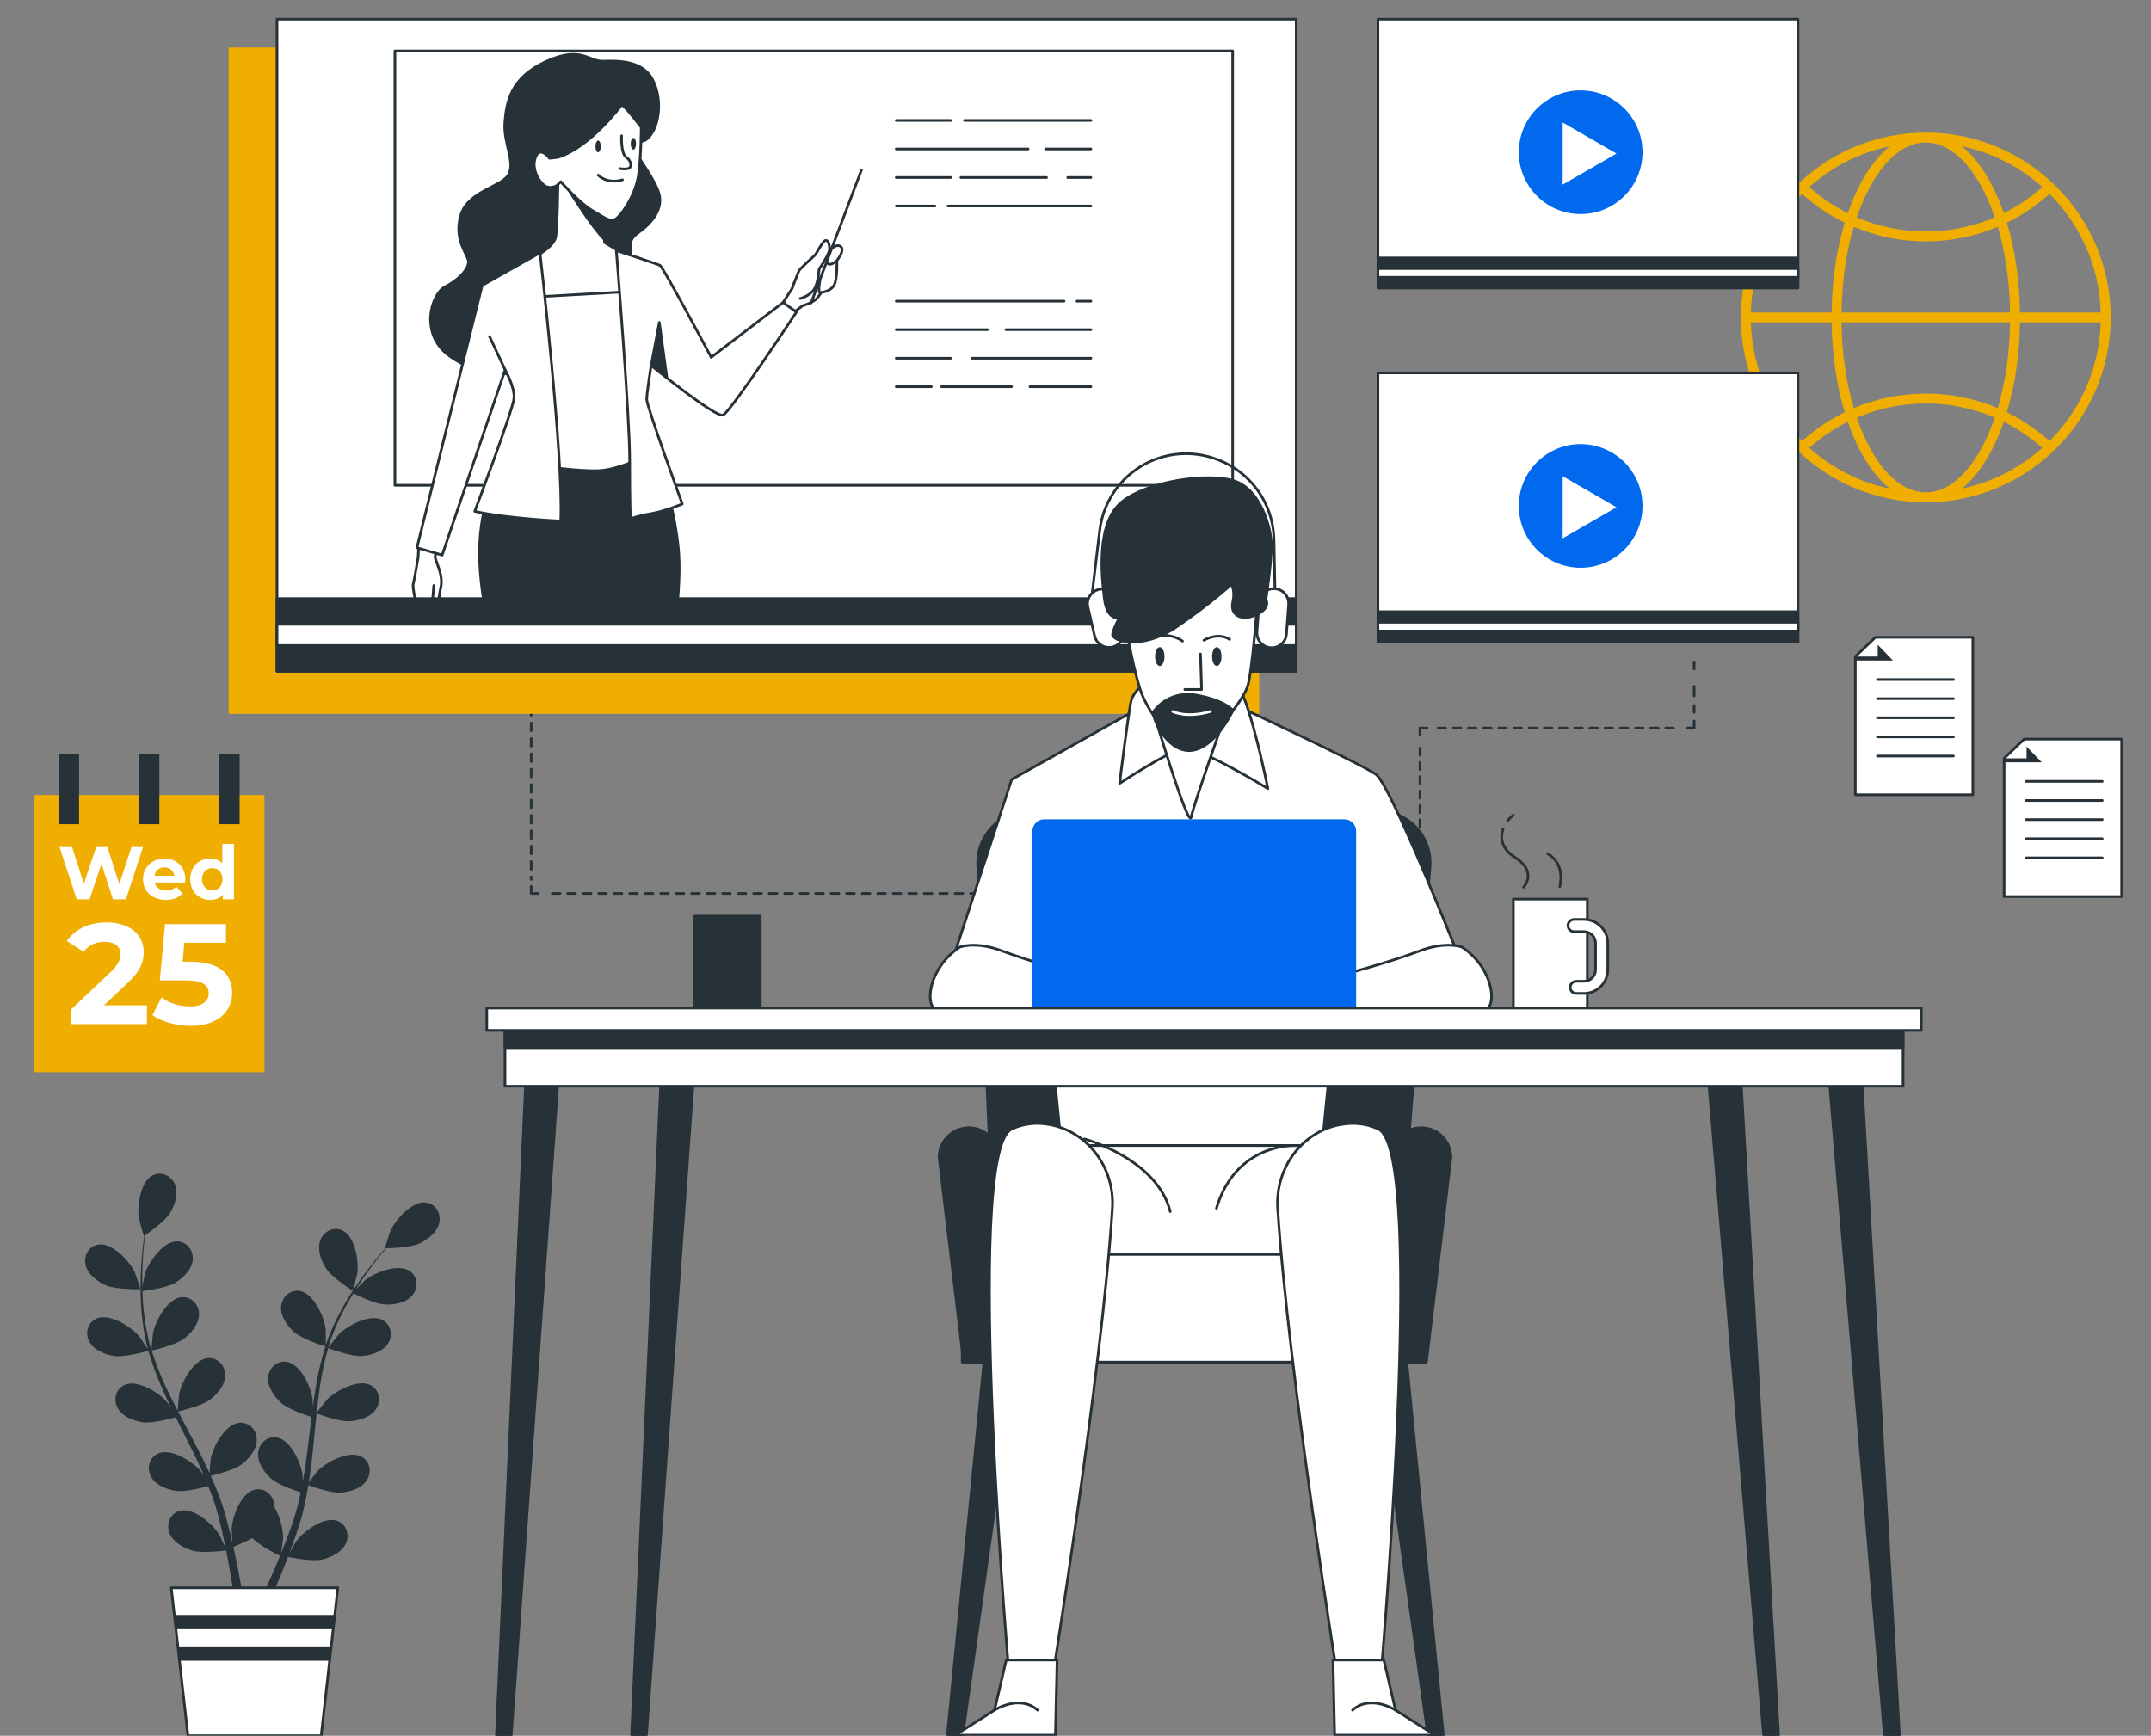 <svg width="819" height="661" viewBox="0 0 819 661" fill="none" xmlns="http://www.w3.org/2000/svg">
<rect x="0" y="0" width="819" height="661" fill="#808080" stroke="none"/>
<g clip-path="url(#clip0)">
<path d="M645.05 252.056V254.755" stroke="#263238" stroke-linecap="round" stroke-linejoin="round"/>
<path d="M645.05 261.353V271.253" stroke="#263238" stroke-linecap="round" stroke-linejoin="round" stroke-dasharray="3.67 3.67"/>
<path d="M645.05 274.552V277.252H642.35" stroke="#263238" stroke-linecap="round" stroke-linejoin="round"/>
<path d="M637.141 277.252H545.956" stroke="#263238" stroke-linecap="round" stroke-linejoin="round" stroke-dasharray="2.89 2.89"/>
<path d="M543.349 277.252H540.649V279.951" stroke="#263238" stroke-linecap="round" stroke-linejoin="round"/>
<path d="M540.649 284.859V331.487" stroke="#263238" stroke-linecap="round" stroke-linejoin="round" stroke-dasharray="2.73 2.73"/>
<path d="M540.649 333.942V336.641" stroke="#263238" stroke-linecap="round" stroke-linejoin="round"/>
<path d="M202.249 255.655V258.355" stroke="#263238" stroke-linecap="round" stroke-linejoin="round"/>
<path d="M202.249 263.633V334.901" stroke="#263238" stroke-linecap="round" stroke-linejoin="round" stroke-dasharray="2.93 2.93"/>
<path d="M202.249 337.541V340.241H204.949" stroke="#263238" stroke-linecap="round" stroke-linejoin="round"/>
<path d="M210.258 340.241H409.296" stroke="#263238" stroke-linecap="round" stroke-linejoin="round" stroke-dasharray="2.95 2.95"/>
<path d="M411.949 340.241H414.649" stroke="#263238" stroke-linecap="round" stroke-linejoin="round"/>
<path d="M479.449 18.096H87.049V271.852H479.449V18.096Z" fill="#F0AE00"/>
<path d="M733.249 50.49C694.426 50.49 662.842 82.07 662.842 120.885C662.842 159.701 694.426 191.28 733.249 191.28C772.071 191.28 803.654 159.701 803.654 120.885C803.654 82.07 772.073 50.49 733.249 50.49ZM799.851 118.997H769.112C768.95 106.769 767.231 95.061 764.131 84.803C769.974 81.949 775.441 78.27 780.369 73.829C792.004 85.475 799.359 101.393 799.851 118.997ZM733.249 187.505C724.922 187.505 716.986 180.752 710.9 168.489C709.442 165.552 708.144 162.379 706.998 159.028C715.202 155.511 724.105 153.66 733.249 153.66C742.391 153.66 751.294 155.511 759.5 159.028C758.353 162.379 757.056 165.552 755.598 168.487C749.514 180.75 741.574 187.505 733.249 187.505ZM733.249 149.884C723.709 149.884 714.415 151.791 705.837 155.418C702.931 145.627 701.32 134.459 701.162 122.773H765.336C765.177 134.459 763.568 145.627 760.659 155.418C752.082 151.79 742.789 149.884 733.249 149.884ZM701.162 118.997C701.32 107.325 702.926 96.165 705.829 86.382C714.412 90.01 723.707 91.918 733.249 91.918C742.791 91.918 752.088 90.008 760.668 86.382C763.568 96.165 765.177 107.323 765.336 118.997H701.162ZM733.249 54.264C741.574 54.264 749.512 61.019 755.598 73.28C757.059 76.226 758.361 79.406 759.509 82.768C751.301 86.288 742.395 88.142 733.249 88.142C724.101 88.142 715.197 86.288 706.987 82.77C708.137 79.408 709.438 76.226 710.9 73.282C716.986 61.019 724.922 54.264 733.249 54.264ZM777.615 71.226C773.146 75.22 768.212 78.551 762.951 81.175C761.781 77.793 760.459 74.585 758.982 71.604C755.518 64.629 751.432 59.262 746.943 55.682C758.562 58.119 769.074 63.59 777.615 71.226ZM707.518 71.604C706.04 74.585 704.719 77.792 703.549 81.175C698.286 78.551 693.354 75.22 688.884 71.226C697.425 63.59 707.937 58.119 719.556 55.682C715.069 59.262 710.979 64.627 707.518 71.604ZM686.13 73.827C691.057 78.269 696.522 81.947 702.368 84.802C699.268 95.06 697.549 106.767 697.387 118.996H666.649C667.14 101.391 674.495 85.475 686.13 73.827ZM666.647 122.771H697.386C697.548 135.011 699.27 146.729 702.373 156.994C696.532 159.847 691.069 163.52 686.143 167.958C674.502 156.31 667.14 140.385 666.647 122.771ZM688.904 170.559C693.37 166.571 698.3 163.243 703.56 160.623C704.728 163.993 706.045 167.193 707.52 170.164C710.981 177.142 715.069 182.507 719.558 186.086C707.946 183.651 697.44 178.186 688.904 170.559ZM758.98 170.164C760.454 167.193 761.772 163.993 762.94 160.623C768.199 163.243 773.128 166.571 777.595 170.559C769.06 178.186 758.553 183.651 746.943 186.085C751.431 182.509 755.517 177.142 758.98 170.164ZM780.353 167.958C775.428 163.52 769.963 159.847 764.122 156.994C767.227 146.729 768.95 135.013 769.11 122.771H799.849C799.359 140.385 791.997 156.31 780.353 167.958Z" fill="#F0AE00"/>
<path d="M493.534 7.305H105.467V255.625H493.534V7.305Z" fill="white" stroke="#263238" stroke-miterlimit="10" stroke-linecap="round" stroke-linejoin="round"/>
<path d="M469.341 19.404H150.368V184.818H469.341V19.404Z" fill="white" stroke="#263238" stroke-miterlimit="10" stroke-linecap="round" stroke-linejoin="round"/>
<path d="M367.249 45.87H415.372" stroke="#263238" stroke-miterlimit="10" stroke-linecap="round" stroke-linejoin="round"/>
<path d="M341.24 45.87H361.987" stroke="#263238" stroke-miterlimit="10" stroke-linecap="round" stroke-linejoin="round"/>
<path d="M398.125 56.732H415.371" stroke="#263238" stroke-miterlimit="10" stroke-linecap="round" stroke-linejoin="round"/>
<path d="M341.24 56.732H391.46" stroke="#263238" stroke-miterlimit="10" stroke-linecap="round" stroke-linejoin="round"/>
<path d="M406.546 67.595H415.371" stroke="#263238" stroke-miterlimit="10" stroke-linecap="round" stroke-linejoin="round"/>
<path d="M365.846 67.595H398.476" stroke="#263238" stroke-miterlimit="10" stroke-linecap="round" stroke-linejoin="round"/>
<path d="M341.24 67.595H361.987" stroke="#263238" stroke-miterlimit="10" stroke-linecap="round" stroke-linejoin="round"/>
<path d="M360.935 78.456H415.372" stroke="#263238" stroke-miterlimit="10" stroke-linecap="round" stroke-linejoin="round"/>
<path d="M341.24 78.456H356.022" stroke="#263238" stroke-miterlimit="10" stroke-linecap="round" stroke-linejoin="round"/>
<path d="M410.057 114.682H415.372" stroke="#263238" stroke-miterlimit="10" stroke-linecap="round" stroke-linejoin="round"/>
<path d="M341.24 114.682H405.142" stroke="#263238" stroke-miterlimit="10" stroke-linecap="round" stroke-linejoin="round"/>
<path d="M383.038 125.545H415.372" stroke="#263238" stroke-miterlimit="10" stroke-linecap="round" stroke-linejoin="round"/>
<path d="M341.24 125.545H376.02" stroke="#263238" stroke-miterlimit="10" stroke-linecap="round" stroke-linejoin="round"/>
<path d="M370.057 136.406H415.372" stroke="#263238" stroke-miterlimit="10" stroke-linecap="round" stroke-linejoin="round"/>
<path d="M341.24 136.406H361.987" stroke="#263238" stroke-miterlimit="10" stroke-linecap="round" stroke-linejoin="round"/>
<path d="M392.16 147.269H415.371" stroke="#263238" stroke-miterlimit="10" stroke-linecap="round" stroke-linejoin="round"/>
<path d="M358.478 147.269H385.145" stroke="#263238" stroke-miterlimit="10" stroke-linecap="round" stroke-linejoin="round"/>
<path d="M341.24 147.269H354.618" stroke="#263238" stroke-miterlimit="10" stroke-linecap="round" stroke-linejoin="round"/>
<path d="M243.603 54.131C243.603 54.131 245.84 55.351 248.69 50.876C251.537 46.401 252.759 37.043 248.69 29.722C244.62 22.401 234.855 22.602 229.565 22.806C224.276 23.009 221.223 16.703 207.592 23.009C193.962 29.315 192.333 38.672 191.725 46.605C191.115 54.538 195.793 61.861 193.149 66.335C190.505 70.809 177.483 72.438 174.839 82.201C172.195 91.964 178.095 97.457 177.89 99.897C177.687 102.338 174.636 106 169.142 108.847C163.649 111.696 158.97 127.357 170.769 135.9C182.568 144.443 196.607 145.46 212.475 136.917C228.342 128.374 239.33 112.508 240.55 103.763C241.77 95.016 238.311 92.576 243.194 89.117C248.078 85.658 253.976 79.555 250.925 72.234C247.874 64.911 242.787 59.419 242.787 57.588C242.789 55.758 243.603 54.131 243.603 54.131Z" fill="#263238"/>
<path d="M190.358 176.971C190.358 176.971 183.302 187.411 182.174 206.317C181.045 225.222 188.382 250.899 188.382 250.899H255.549C255.549 250.899 260.628 224.375 258.654 207.443C256.679 190.512 253.009 183.178 253.009 183.178L247.647 171.044L192.05 172.455L190.358 176.971Z" fill="#263238"/>
<path d="M212.477 68.368C212.477 68.368 212.274 88.304 211.46 90.744C210.647 93.184 206.986 96.847 196.61 101.321C196.61 101.321 203.323 143.833 204.545 156.444C205.767 169.054 205.765 177.396 205.765 177.396C205.765 177.396 220.82 179.633 228.145 179.226C235.469 178.819 244.217 174.343 244.217 174.343L241.571 99.084L230.179 92.371L229.568 79.15C229.568 79.15 217.159 67.352 215.734 66.538C214.308 65.725 212.477 68.368 212.477 68.368Z" fill="white" stroke="#263238" stroke-miterlimit="10" stroke-linecap="round" stroke-linejoin="round"/>
<path d="M216.887 72.852C216.887 72.852 225.635 86.959 230.151 91.192L229.566 79.15L217.452 69.466L216.887 72.852Z" fill="#263238" stroke="#263238" stroke-miterlimit="10" stroke-linecap="round" stroke-linejoin="round"/>
<path d="M241.985 110.904L198.482 113.375C200.565 126.938 203.742 148.154 204.545 156.445C205.765 169.056 205.765 177.397 205.765 177.397C205.765 177.397 220.82 179.634 228.145 179.228C235.469 178.821 244.217 174.345 244.217 174.345L241.985 110.904Z" fill="white" stroke="#263238" stroke-miterlimit="10" stroke-linecap="round" stroke-linejoin="round"/>
<path d="M236.672 39.968C236.672 39.968 224.913 56.001 212.442 59.919L209.235 60.275C209.235 60.275 205.672 55.288 203.89 59.919C202.108 64.551 205.672 69.895 207.811 70.964C209.949 72.033 212.086 70.607 212.086 70.607L213.511 69.182C213.511 69.182 220.638 77.376 225.627 80.227C230.615 83.077 232.753 85.215 235.248 82.721C237.743 80.227 242.018 73.814 243.087 66.688C244.156 59.563 244.156 48.518 244.156 48.518C244.156 48.518 237.741 39.968 236.672 39.968Z" fill="white" stroke="#263238" stroke-miterlimit="10" stroke-linecap="round" stroke-linejoin="round"/>
<path d="M236.672 51.727C236.672 51.727 236.315 58.495 238.454 59.921C240.592 61.346 240.592 63.84 239.167 64.195C237.741 64.551 235.959 64.195 235.959 64.195" stroke="#263238" stroke-miterlimit="10" stroke-linecap="round" stroke-linejoin="round"/>
<path d="M227.764 66.689C227.764 66.689 230.969 70.253 237.028 68.471" stroke="#263238" stroke-miterlimit="10" stroke-linecap="round" stroke-linejoin="round"/>
<path d="M227.735 57.995C228.296 57.995 228.752 56.993 228.752 55.758C228.752 54.523 228.296 53.521 227.735 53.521C227.173 53.521 226.718 54.523 226.718 55.758C226.718 56.993 227.173 57.995 227.735 57.995Z" fill="#263238"/>
<path d="M241.161 56.978C241.722 56.978 242.178 55.977 242.178 54.741C242.178 53.506 241.722 52.504 241.161 52.504C240.599 52.504 240.144 53.506 240.144 54.741C240.144 55.977 240.599 56.978 241.161 56.978Z" fill="#263238"/>
<path d="M159.184 212.403C159.184 212.403 157.806 220.527 157.345 222.368C156.886 224.207 159.184 232.945 159.184 232.945C159.184 232.945 164.858 236.623 165.931 236.776C167.004 236.929 168.843 236.318 168.69 234.937C168.537 233.557 166.392 233.557 166.392 233.557L164.246 230.492L164.705 228.653C164.705 228.653 165.778 232.331 166.545 230.339C167.311 228.347 167.005 227.272 167.772 224.054C168.539 220.837 167.619 218.076 167.005 216.237C166.392 214.397 165.625 212.252 165.625 212.252L166.392 208.726L159.492 207.499L159.184 212.403Z" fill="white" stroke="#263238" stroke-miterlimit="10" stroke-linecap="round" stroke-linejoin="round"/>
<path d="M164.703 228.651L165.162 222.98" stroke="#263238" stroke-miterlimit="10" stroke-linecap="round" stroke-linejoin="round"/>
<path d="M205.598 96.271C205.598 96.271 214.628 174.149 213.5 198.414C213.5 198.414 193.745 197.568 180.761 194.746C180.761 194.746 195.437 155.808 195.719 151.575C196.002 147.343 192.333 140.853 192.333 140.853L168.345 211.395L158.749 208.573L183.584 108.687L205.598 96.271Z" fill="white" stroke="#263238" stroke-miterlimit="10" stroke-linecap="round" stroke-linejoin="round"/>
<path d="M302.225 118.899L305.598 116.446C305.598 116.446 309.736 115.218 311.115 113.534C312.496 111.847 312.651 111.388 312.651 111.388C312.651 111.388 316.177 111.082 317.557 108.629C318.938 106.176 318.63 99.278 318.63 99.278C318.63 99.278 320.776 96.519 320.623 94.986C320.47 93.453 318.936 92.994 317.25 94.219C315.563 95.445 314.643 96.059 314.643 96.059L305.445 105.255L302.38 107.708C302.38 107.708 301.613 110.62 300.693 112.153C299.772 113.687 297.626 116.598 297.626 116.598L302.225 118.899Z" fill="white" stroke="#263238" stroke-miterlimit="10" stroke-linecap="round" stroke-linejoin="round"/>
<path d="M298.164 115.177L301.611 109.855C301.611 109.855 303.757 104.031 304.217 103.11C304.676 102.19 309.889 97.592 310.348 97.131C310.809 96.672 313.108 92.072 314.182 91.613C315.255 91.154 315.869 92.994 315.869 94.833C315.869 96.672 311.882 102.498 311.882 102.498C311.882 102.498 311.576 107.863 309.891 110.316C308.203 112.769 304.678 113.688 304.678 113.688" fill="white"/>
<path d="M298.164 115.177L301.611 109.855C301.611 109.855 303.757 104.031 304.217 103.11C304.676 102.19 309.889 97.592 310.348 97.131C310.809 96.672 313.108 92.072 314.182 91.613C315.255 91.154 315.869 92.994 315.869 94.833C315.869 96.672 311.882 102.498 311.882 102.498C311.882 102.498 311.576 107.863 309.891 110.316C308.203 112.769 304.678 113.688 304.678 113.688" stroke="#263238" stroke-miterlimit="10" stroke-linecap="round" stroke-linejoin="round"/>
<path d="M327.981 64.789L308.816 115.373" stroke="#263238" stroke-miterlimit="10" stroke-linecap="round" stroke-linejoin="round"/>
<path d="M312.65 111.388C312.65 111.388 311.115 112.614 312.189 106.79" stroke="#263238" stroke-miterlimit="10" stroke-linecap="round" stroke-linejoin="round"/>
<path d="M318.63 99.278C318.63 99.278 316.178 101.424 315.257 100.351" stroke="#263238" stroke-miterlimit="10" stroke-linecap="round" stroke-linejoin="round"/>
<path d="M234.665 95.423C234.665 95.423 239.745 158.346 239.745 174.712C239.745 191.079 240.027 197.568 240.027 197.568C240.027 197.568 242.85 196.44 247.929 195.592C253.009 194.747 259.782 191.925 259.782 191.925C259.782 191.925 246.237 154.678 246.237 152.139C246.237 149.599 247.929 139.159 247.929 139.159C247.929 139.159 272.483 159.194 275.304 158.063C278.124 156.935 303.241 118.843 303.241 118.843L298.164 115.173L270.789 136.057C270.789 136.057 252.447 101.632 251.317 101.067C250.186 100.504 234.665 95.423 234.665 95.423Z" fill="white" stroke="#263238" stroke-miterlimit="10" stroke-linecap="round" stroke-linejoin="round"/>
<path d="M247.93 139.161L251.035 122.795L253.855 143.392L247.93 139.161Z" fill="#263238" stroke="#263238" stroke-miterlimit="10" stroke-linecap="round" stroke-linejoin="round"/>
<path d="M192.333 140.853L186.407 128.156" stroke="#263238" stroke-miterlimit="10" stroke-linecap="round" stroke-linejoin="round"/>
<path d="M493.534 227.965H105.467V255.626H493.534V227.965Z" fill="#263238" stroke="#263238" stroke-miterlimit="10" stroke-linecap="round" stroke-linejoin="round"/>
<path d="M493.534 237.759H105.467V245.829H493.534V237.759Z" fill="white" stroke="#263238" stroke-miterlimit="10" stroke-linecap="round" stroke-linejoin="round"/>
<path d="M549.558 661L533.711 499.161L521.345 501.875L543.731 661H549.558Z" fill="#263238" stroke="#263238" stroke-miterlimit="10" stroke-linecap="round" stroke-linejoin="round"/>
<path d="M366.543 661L388.93 501.875L376.562 499.161L360.715 661H366.543Z" fill="#263238" stroke="#263238" stroke-miterlimit="10" stroke-linecap="round" stroke-linejoin="round"/>
<path d="M380.215 518.698L372.264 329.453C371.789 318.184 380.8 308.789 392.084 308.789H524.701C536.264 308.789 545.376 318.637 544.477 330.161L529.798 518.7H380.215V518.698Z" fill="#263238" stroke="#263238" stroke-miterlimit="10" stroke-linecap="round" stroke-linejoin="round"/>
<path d="M542.368 477.219H366.366V518.698H542.368V477.219Z" fill="white" stroke="#263238" stroke-miterlimit="10" stroke-linecap="round" stroke-linejoin="round"/>
<path d="M380.214 518.698H366.892L357.566 440.777C357.566 434.523 362.635 429.455 368.89 429.455C375.145 429.455 380.214 434.523 380.214 440.777V518.698Z" fill="#263238" stroke="#263238" stroke-miterlimit="10" stroke-linecap="round" stroke-linejoin="round"/>
<path d="M529.797 518.698H543.119L552.446 440.777C552.446 434.523 547.376 429.455 541.121 429.455C534.867 429.455 529.797 434.523 529.797 440.777V518.698Z" fill="#263238" stroke="#263238" stroke-miterlimit="10" stroke-linecap="round" stroke-linejoin="round"/>
<path d="M397.796 372.126L404.082 436.231H503.396L509.682 372.126H397.796Z" fill="white" stroke="#263238" stroke-miterlimit="10" stroke-linecap="round" stroke-linejoin="round"/>
<path d="M438.185 267.132L385.2 296.838L356.479 384.47H563.467C563.467 384.47 530.289 299.312 523.851 294.856C517.414 290.4 466.411 266.635 466.411 266.635L438.185 267.132Z" fill="white" stroke="#263238" stroke-miterlimit="10" stroke-linecap="round" stroke-linejoin="round"/>
<path d="M436.202 259.706C436.202 259.706 431.746 263.171 430.757 266.639C429.766 270.105 426.299 298.324 426.299 298.324C426.299 298.324 445.116 285.946 450.563 284.956C456.01 283.964 482.75 300.304 482.75 300.304C482.75 300.304 476.314 268.122 471.36 261.191C466.41 254.259 444.621 251.784 436.202 259.706Z" fill="white" stroke="#263238" stroke-miterlimit="10" stroke-linecap="round" stroke-linejoin="round"/>
<path d="M439.175 271.093C439.175 271.093 452.545 316.147 453.535 311.196C454.527 306.245 466.411 272.578 466.411 272.578C466.411 272.578 444.127 274.559 439.175 271.093Z" fill="white" stroke="#263238" stroke-miterlimit="10" stroke-linecap="round" stroke-linejoin="round"/>
<path d="M428.885 239.899C428.885 239.899 432.038 257.248 434.668 264.083C437.298 270.918 446.764 285.114 454.124 283.536C461.486 281.96 473.582 266.713 475.159 260.928C476.738 255.146 478.84 230.962 478.84 225.705C478.84 220.448 473.582 212.562 457.28 217.293C440.977 222.024 429.41 229.385 428.885 239.899Z" fill="white" stroke="#263238" stroke-miterlimit="10" stroke-linecap="round" stroke-linejoin="round"/>
<path d="M439.176 271.093C439.176 271.093 444.487 262.787 455.449 264.713C466.411 266.637 469.441 270.542 469.441 270.542C469.441 270.542 463.222 284.144 454.281 285.699C445.342 287.252 438.839 274.752 439.176 271.093Z" fill="#263238" stroke="#263238" stroke-miterlimit="10" stroke-linecap="round" stroke-linejoin="round"/>
<path d="M446.511 270.931C446.511 270.931 451.563 273.652 460.891 270.931" stroke="white" stroke-miterlimit="10" stroke-linecap="round" stroke-linejoin="round"/>
<path d="M441.589 253.616C442.58 253.616 443.383 252.009 443.383 250.026C443.383 248.043 442.58 246.435 441.589 246.435C440.597 246.435 439.794 248.043 439.794 250.026C439.794 252.009 440.597 253.616 441.589 253.616Z" fill="#263238"/>
<path d="M463.294 253.616C464.285 253.616 465.088 252.009 465.088 250.026C465.088 248.043 464.285 246.435 463.294 246.435C462.303 246.435 461.499 248.043 461.499 250.026C461.499 252.009 462.303 253.616 463.294 253.616Z" fill="#263238"/>
<path d="M457.091 249.047L457.514 262.561H451.109" fill="white"/>
<path d="M457.091 249.047L457.514 262.561H451.109" stroke="#263238" stroke-miterlimit="10" stroke-linecap="round" stroke-linejoin="round"/>
<path d="M458.398 243.826C458.398 243.826 463.62 240.563 468.189 243.5L458.398 243.826Z" fill="white"/>
<path d="M458.398 243.826C458.398 243.826 463.62 240.563 468.189 243.5" stroke="#263238" stroke-miterlimit="10" stroke-linecap="round" stroke-linejoin="round"/>
<path d="M450.238 244.152C450.238 244.152 445.018 239.91 436.856 243.173L450.238 244.152Z" fill="white"/>
<path d="M450.238 244.152C450.238 244.152 445.018 239.91 436.856 243.173" stroke="#263238" stroke-miterlimit="10" stroke-linecap="round" stroke-linejoin="round"/>
<path d="M415.925 225.296L418.729 201.942C420.13 190.258 427.628 180.196 438.425 175.511C446.379 172.061 455.368 171.865 463.463 174.968L463.805 175.099C476.385 179.922 484.791 191.885 485.061 205.354L485.439 224.2" stroke="#263238" stroke-miterlimit="10" stroke-linecap="round" stroke-linejoin="round"/>
<path d="M423.534 246.398C420.505 247.1 417.481 245.213 416.779 242.185L414.235 231.217C413.533 228.188 415.42 225.165 418.449 224.463C421.48 223.761 424.503 225.647 425.206 228.676L427.748 239.643C428.45 242.671 426.564 245.696 423.534 246.398Z" fill="white" stroke="#263238" stroke-miterlimit="10" stroke-linecap="round" stroke-linejoin="round"/>
<path d="M483.79 246.659C480.689 246.432 478.36 243.734 478.587 240.631L479.411 229.403C479.64 226.302 482.338 223.973 485.439 224.2C488.541 224.427 490.872 227.127 490.643 230.227L489.819 241.456C489.592 244.557 486.894 246.885 483.79 246.659Z" fill="white" stroke="#263238" stroke-miterlimit="10" stroke-linecap="round" stroke-linejoin="round"/>
<path d="M468.846 222.55C468.846 222.55 460.958 229.911 447.813 238.848C434.666 247.787 423.099 244.105 423.625 241.477C424.15 238.848 426.254 235.169 426.254 235.169C426.254 235.169 421.522 236.746 420.469 227.809C419.418 218.871 417.316 198.893 427.306 191.007C437.297 183.12 459.907 179.966 469.899 183.12C479.889 186.275 484.097 200.997 484.097 207.83C484.097 214.664 481.993 228.334 481.993 228.334C481.993 228.334 484.097 231.489 478.312 234.116C472.527 236.744 468.32 234.116 469.373 229.385C470.425 224.654 468.846 222.55 468.846 222.55Z" fill="#263238" stroke="#263238" stroke-miterlimit="10" stroke-linecap="round" stroke-linejoin="round"/>
<path d="M365.391 360.707C365.391 360.707 371.335 358.231 381.733 362.192C392.132 366.153 412.929 372.094 415.899 372.094C418.871 372.094 435.708 373.578 435.708 373.578L436.201 384.472C436.201 384.472 360.934 385.957 356.478 384.472C352.021 382.987 353.508 368.627 365.391 360.707Z" fill="white" stroke="#263238" stroke-miterlimit="10" stroke-linecap="round" stroke-linejoin="round"/>
<path d="M418.252 378.364C418.252 378.364 431.464 366.99 435.502 364.42C439.537 361.851 450.915 379.83 451.282 381.299C451.65 382.768 448.347 383.5 448.347 383.5C448.347 383.5 439.537 381.666 437.703 381.299C435.869 380.932 434.033 382.766 429.263 382.766C424.493 382.766 416.053 382.766 416.053 382.766" fill="white"/>
<path d="M418.252 378.364C418.252 378.364 431.464 366.99 435.502 364.42C439.537 361.851 450.915 379.83 451.282 381.299C451.65 382.768 448.347 383.5 448.347 383.5C448.347 383.5 439.537 381.666 437.703 381.299C435.869 380.932 434.033 382.766 429.263 382.766C424.493 382.766 416.053 382.766 416.053 382.766" stroke="#263238" stroke-miterlimit="10" stroke-linecap="round" stroke-linejoin="round"/>
<path d="M556.699 360.707C556.699 360.707 550.755 358.231 540.358 362.192C529.96 366.153 509.161 372.094 506.191 372.094C503.221 372.094 486.384 373.578 486.384 373.578L485.889 384.472C485.889 384.472 561.156 385.957 565.614 384.472C570.069 382.987 568.584 368.627 556.699 360.707Z" fill="white" stroke="#263238" stroke-miterlimit="10" stroke-linecap="round" stroke-linejoin="round"/>
<path d="M499.385 378.364C499.385 378.364 486.175 366.99 482.137 364.42C478.1 361.851 466.724 379.83 466.357 381.299C465.989 382.766 469.292 383.5 469.292 383.5C469.292 383.5 478.1 381.666 479.934 381.299C481.768 380.932 483.604 382.766 488.374 382.766C493.144 382.766 501.586 382.766 501.586 382.766" fill="white"/>
<path d="M499.385 378.364C499.385 378.364 486.175 366.99 482.137 364.42C478.1 361.851 466.724 379.83 466.357 381.299C465.989 382.766 469.292 383.5 469.292 383.5C469.292 383.5 478.1 381.666 479.934 381.299C481.768 380.932 483.604 382.766 488.374 382.766C493.144 382.766 501.586 382.766 501.586 382.766" stroke="#263238" stroke-miterlimit="10" stroke-linecap="round" stroke-linejoin="round"/>
<path d="M499.626 436.231H404.082V477.71H499.626V436.231Z" fill="white" stroke="#263238" stroke-miterlimit="10" stroke-linecap="round" stroke-linejoin="round"/>
<path d="M412.883 433.717C412.883 433.717 440.54 441.257 445.569 461.369" stroke="#263238" stroke-miterlimit="10" stroke-linecap="round" stroke-linejoin="round"/>
<path d="M493.34 436.231C493.34 436.231 470.713 434.975 463.167 460.115" stroke="#263238" stroke-miterlimit="10" stroke-linecap="round" stroke-linejoin="round"/>
<path d="M423.546 460.066C424.501 444.88 414.277 430.731 399.271 428.199C394.733 427.432 389.94 427.747 385.225 429.946C366.367 438.747 384.779 644.434 384.779 644.434H399.865C399.863 644.432 419.595 522.8 423.546 460.066Z" fill="white" stroke="#263238" stroke-miterlimit="10" stroke-linecap="round" stroke-linejoin="round"/>
<path d="M383.125 632.16L378.67 651.249L363.667 660.795H401.856L402.491 632.16H383.125Z" fill="white" stroke="#263238" stroke-miterlimit="10" stroke-linecap="round" stroke-linejoin="round"/>
<path d="M378.67 651.249C378.67 651.249 388.217 645.114 395.036 651.249H378.67Z" fill="white"/>
<path d="M378.67 651.249C378.67 651.249 388.217 645.114 395.036 651.249" stroke="#263238" stroke-miterlimit="10" stroke-linecap="round" stroke-linejoin="round"/>
<path d="M486.476 460.066C485.52 444.88 495.744 430.731 510.751 428.199C515.288 427.432 520.082 427.747 524.796 429.946C543.655 438.747 525.242 644.434 525.242 644.434H510.157C510.157 644.432 490.425 522.8 486.476 460.066Z" fill="white" stroke="#263238" stroke-miterlimit="10" stroke-linecap="round" stroke-linejoin="round"/>
<path d="M526.896 632.16L531.35 651.249L546.353 660.795H508.164L507.528 632.16H526.896Z" fill="white" stroke="#263238" stroke-miterlimit="10" stroke-linecap="round" stroke-linejoin="round"/>
<path d="M531.35 651.249C531.35 651.249 521.803 645.114 514.984 651.249H531.35Z" fill="white"/>
<path d="M531.35 651.249C531.35 651.249 521.803 645.114 514.984 651.249" stroke="#263238" stroke-miterlimit="10" stroke-linecap="round" stroke-linejoin="round"/>
<path d="M516.352 385.177H393.103V316.496C393.103 314.01 395.117 311.996 397.603 311.996H511.854C514.34 311.996 516.354 314.01 516.354 316.496V385.177H516.352Z" fill="#0169EE"/>
<path d="M574.038 312.59C574.69 311.732 575.426 310.987 576.164 310.398" stroke="#263238" stroke-miterlimit="10" stroke-linecap="round" stroke-linejoin="round"/>
<path d="M580.088 337.86C580.088 337.86 585.591 332.092 576.958 326.599C571.724 323.266 571.103 319.172 572.301 315.763" stroke="#263238" stroke-miterlimit="10" stroke-linecap="round" stroke-linejoin="round"/>
<path d="M589.293 325.136C589.293 325.136 595.985 328.271 593.894 337.68" stroke="#263238" stroke-miterlimit="10" stroke-linecap="round" stroke-linejoin="round"/>
<path d="M604.374 342.382H576.217V383.981H604.374V342.382Z" fill="white" stroke="#263238" stroke-miterlimit="10" stroke-linecap="round" stroke-linejoin="round"/>
<path d="M603.113 378.319H600.172C598.889 378.319 597.85 377.28 597.85 375.997C597.85 374.714 598.889 373.676 600.172 373.676H603.113C605.54 373.676 607.514 371.699 607.514 369.275V359.19C607.514 356.762 605.538 354.79 603.113 354.79H599.33C598.046 354.79 597.008 353.749 597.008 352.468C597.008 351.185 598.046 350.146 599.33 350.146H603.113C608.101 350.146 612.158 354.203 612.158 359.19V369.275C612.158 374.262 608.101 378.319 603.113 378.319Z" fill="white" stroke="#263238" stroke-miterlimit="10" stroke-linecap="round" stroke-linejoin="round"/>
<path d="M289.482 348.869H264.46V384.472H289.482V348.869Z" fill="#263238" stroke="#263238" stroke-miterlimit="10" stroke-linecap="round" stroke-linejoin="round"/>
<path d="M677.209 661L662.564 405.714H650.058L671.515 661H677.209Z" fill="#263238" stroke="#263238" stroke-miterlimit="10" stroke-linecap="round" stroke-linejoin="round"/>
<path d="M723.221 661L708.576 405.714H696.046L717.504 661H723.221Z" fill="#263238" stroke="#263238" stroke-miterlimit="10" stroke-linecap="round" stroke-linejoin="round"/>
<path d="M246.115 661L264.363 405.714H251.886L240.461 661H246.115Z" fill="#263238" stroke="#263238" stroke-miterlimit="10" stroke-linecap="round" stroke-linejoin="round"/>
<path d="M194.64 661L212.889 405.714H200.434L189.01 661H194.64Z" fill="#263238" stroke="#263238" stroke-miterlimit="10" stroke-linecap="round" stroke-linejoin="round"/>
<path d="M724.605 391.311H192.273V413.639H724.605V391.311Z" fill="white" stroke="#263238" stroke-miterlimit="10" stroke-linecap="round" stroke-linejoin="round"/>
<path d="M724.605 391.311H192.273V398.97H724.605V391.311Z" fill="#263238" stroke="#263238" stroke-miterlimit="10" stroke-linecap="round" stroke-linejoin="round"/>
<path d="M731.541 383.878H185.342V392.39H731.541V383.878Z" fill="white" stroke="#263238" stroke-miterlimit="10" stroke-linecap="round" stroke-linejoin="round"/>
<path d="M684.575 7.305H524.654V109.637H684.575V7.305Z" fill="white" stroke="#263238" stroke-miterlimit="10" stroke-linecap="round" stroke-linejoin="round"/>
<path d="M684.575 98.238H524.654V109.637H684.575V98.238Z" fill="#263238" stroke="#263238" stroke-miterlimit="10" stroke-linecap="round" stroke-linejoin="round"/>
<path d="M684.575 102.275H524.654V105.601H684.575V102.275Z" fill="white" stroke="#263238" stroke-miterlimit="10" stroke-linecap="round" stroke-linejoin="round"/>
<path d="M601.839 81.515C614.844 81.515 625.388 70.974 625.388 57.97C625.388 44.966 614.844 34.424 601.839 34.424C588.833 34.424 578.289 44.966 578.289 57.97C578.289 70.974 588.833 81.515 601.839 81.515Z" fill="#0169EE"/>
<path d="M615.484 58.481L594.995 46.653V70.309L615.484 58.481Z" fill="white"/>
<path d="M684.575 141.999H524.654V244.332H684.575V141.999Z" fill="white" stroke="#263238" stroke-miterlimit="10" stroke-linecap="round" stroke-linejoin="round"/>
<path d="M684.575 232.932H524.654V244.332H684.575V232.932Z" fill="#263238" stroke="#263238" stroke-miterlimit="10" stroke-linecap="round" stroke-linejoin="round"/>
<path d="M684.575 236.969H524.654V240.295H684.575V236.969Z" fill="white" stroke="#263238" stroke-miterlimit="10" stroke-linecap="round" stroke-linejoin="round"/>
<path d="M601.839 216.211C614.844 216.211 625.388 205.67 625.388 192.666C625.388 179.662 614.844 169.121 601.839 169.121C588.833 169.121 578.289 179.662 578.289 192.666C578.289 205.67 588.833 216.211 601.839 216.211Z" fill="#0169EE"/>
<path d="M615.484 193.175L594.995 181.348V205.003L615.484 193.175Z" fill="white"/>
<path d="M100.684 302.753H12.876V408.327H100.684V302.753Z" fill="#F0AE00"/>
<path d="M30.106 287.195H22.324V313.864H30.106V287.195Z" fill="#263238"/>
<path d="M60.67 287.195H52.891V313.864H60.67V287.195Z" fill="#263238"/>
<path d="M91.236 287.195H83.456V313.864H91.236V287.195Z" fill="#263238"/>
<path d="M55.96 382.825V390.006H27.176V384.292L41.868 370.42C45.243 367.209 45.842 365.251 45.842 363.401C45.842 360.41 43.774 358.668 39.745 358.668C36.482 358.668 33.706 359.919 31.856 362.478L25.436 358.34C28.373 354.043 33.705 351.269 40.563 351.269C49.051 351.269 54.709 355.621 54.709 362.53C54.709 366.23 53.676 369.605 48.342 374.554L39.582 382.825H55.96Z" fill="white"/>
<path d="M88.385 378.038C88.385 384.783 83.433 390.659 72.55 390.659C67.271 390.659 61.721 389.192 58.023 386.577L61.505 379.832C64.389 382.01 68.362 383.259 72.334 383.259C76.743 383.259 79.462 381.412 79.462 378.31C79.462 375.317 77.504 373.359 70.594 373.359H60.854L62.812 351.923H86.047V358.997H70.158L69.561 366.232H72.662C83.923 366.23 88.385 371.291 88.385 378.038Z" fill="white"/>
<path d="M54.456 322.582L47.951 342.462H43.008L38.634 329L34.118 342.462H29.204L22.672 322.582H27.444L31.931 336.553L36.618 322.582H40.879L45.424 336.667L50.053 322.582H54.456Z" fill="white"/>
<path d="M70.466 336.071H58.906C59.331 337.973 60.951 339.139 63.28 339.139C64.898 339.139 66.063 338.655 67.114 337.664L69.472 340.217C68.053 341.835 65.922 342.69 63.166 342.69C57.883 342.69 54.447 339.366 54.447 334.824C54.447 330.251 57.941 326.957 62.599 326.957C67.087 326.957 70.552 329.966 70.552 334.879C70.55 335.221 70.494 335.702 70.466 336.071ZM58.848 333.488H66.376C66.063 331.557 64.614 330.306 62.627 330.306C60.609 330.306 59.161 331.527 58.848 333.488Z" fill="white"/>
<path d="M89.08 321.389V342.462H84.848V340.7C83.741 342.033 82.121 342.688 80.076 342.688C75.76 342.688 72.436 339.62 72.436 334.822C72.436 330.02 75.758 326.955 80.076 326.955C81.95 326.955 83.541 327.551 84.65 328.798V321.387H89.08V321.389ZM84.735 334.824C84.735 332.182 83.03 330.591 80.843 330.591C78.629 330.591 76.925 332.182 76.925 334.824C76.925 337.466 78.629 339.055 80.843 339.055C83.03 339.055 84.735 337.466 84.735 334.824Z" fill="white"/>
<path d="M751.162 302.663H706.414V250.033L714.059 242.696H751.162V302.663Z" fill="white" stroke="#263238" stroke-miterlimit="10" stroke-linecap="round" stroke-linejoin="round"/>
<path d="M706.414 251.534H720.742L714.951 245.527V250.033H706.558L706.414 250.256V251.534Z" fill="#263238"/>
<path d="M714.847 258.787H743.775" stroke="#263238" stroke-miterlimit="10" stroke-linecap="round" stroke-linejoin="round"/>
<path d="M714.847 266.066H743.775" stroke="#263238" stroke-miterlimit="10" stroke-linecap="round" stroke-linejoin="round"/>
<path d="M714.847 273.348H743.775" stroke="#263238" stroke-miterlimit="10" stroke-linecap="round" stroke-linejoin="round"/>
<path d="M714.847 280.628H743.775" stroke="#263238" stroke-miterlimit="10" stroke-linecap="round" stroke-linejoin="round"/>
<path d="M714.847 287.909H743.775" stroke="#263238" stroke-miterlimit="10" stroke-linecap="round" stroke-linejoin="round"/>
<path d="M807.822 341.429H763.076V288.798L770.721 281.463H807.822V341.429Z" fill="white" stroke="#263238" stroke-miterlimit="10" stroke-linecap="round" stroke-linejoin="round"/>
<path d="M763.076 290.301H777.404L771.614 284.294V288.798H763.22L763.076 289.023V290.301Z" fill="#263238"/>
<path d="M771.507 297.554H800.437" stroke="#263238" stroke-miterlimit="10" stroke-linecap="round" stroke-linejoin="round"/>
<path d="M771.507 304.834H800.437" stroke="#263238" stroke-miterlimit="10" stroke-linecap="round" stroke-linejoin="round"/>
<path d="M771.507 312.113H800.437" stroke="#263238" stroke-miterlimit="10" stroke-linecap="round" stroke-linejoin="round"/>
<path d="M771.507 319.395H800.437" stroke="#263238" stroke-miterlimit="10" stroke-linecap="round" stroke-linejoin="round"/>
<path d="M771.507 326.675H800.437" stroke="#263238" stroke-miterlimit="10" stroke-linecap="round" stroke-linejoin="round"/>
<path d="M40.416 489.509C44.212 491.167 53.495 490.958 53.502 490.958C53.597 490.956 51.508 484.882 51.329 484.515C49.294 480.255 42.853 473.222 37.611 473.927C33.835 474.439 31.736 478.216 32.588 481.77C33.459 485.4 37.185 488.096 40.416 489.509Z" fill="#263238"/>
<path d="M43.619 516.395C47.556 516.969 55.841 514.566 56.498 514.372C57.807 519.01 59.526 523.662 61.524 528.274C62.663 530.913 63.892 533.533 65.16 536.146C64.404 535.04 63.72 534.057 63.61 533.929C60.519 530.359 52.448 525.274 47.583 527.342C44.074 528.831 43.048 533.027 44.809 536.231C46.607 539.501 50.913 541.121 54.403 541.628C57.945 542.145 65.05 540.239 66.924 539.71C67.42 540.707 67.905 541.707 68.405 542.703C70.804 547.479 73.218 552.234 75.445 556.972C76.23 558.641 76.941 560.313 77.661 561.985C76.987 561.002 76.413 560.179 76.312 560.064C73.222 556.494 65.152 551.41 60.285 553.477C56.779 554.966 55.751 559.164 57.511 562.366C59.311 565.636 63.615 567.256 67.107 567.763C70.486 568.255 77.059 566.556 79.29 565.937C79.974 567.67 80.663 569.405 81.246 571.114C81.621 572.291 82.062 573.4 82.368 574.602C82.699 575.786 83.026 576.96 83.35 578.121C83.892 580.379 84.466 582.708 84.94 584.925C85.28 586.464 85.577 587.938 85.879 589.421C85.118 587.751 83.556 584.511 83.395 584.256C80.883 580.259 73.677 574.014 68.551 575.317C64.859 576.258 63.208 580.251 64.463 583.683C65.745 587.189 69.753 589.439 73.126 590.47C76.84 591.606 85.062 590.569 86.09 590.432C86.583 592.887 87.039 595.281 87.433 597.548C88.315 602.548 88.979 607.031 89.485 610.825H92.952C92.347 606.898 91.557 602.224 90.513 596.972C90.023 594.476 89.449 591.82 88.833 589.095C89.451 588.849 92.959 587.43 96.066 585.694C98.773 588.625 105.708 592.054 106.606 592.491C105.663 594.811 104.722 597.059 103.8 599.166C101.883 603.579 100.06 607.493 98.452 610.825H102.202C103.584 607.754 105.103 604.261 106.687 600.386C107.656 598.032 108.644 595.5 109.634 592.889C110.629 593.098 118.769 594.75 122.563 593.895C126.003 593.117 130.17 591.17 131.711 587.771C133.218 584.441 131.869 580.336 128.257 579.123C123.246 577.437 115.592 583.133 112.788 586.932C112.622 587.155 111.099 589.788 110.165 591.463C110.565 590.394 110.962 589.361 111.36 588.256C112.161 586.077 112.896 583.876 113.693 581.515C114.039 580.358 114.388 579.193 114.742 578.014C115.117 576.852 115.363 575.579 115.684 574.352C116.366 571.49 116.917 568.557 117.408 565.589C119.32 566.286 126.144 568.658 129.677 568.409C133.196 568.161 137.61 566.871 139.647 563.741C141.642 560.678 140.931 556.416 137.545 554.669C132.845 552.245 124.417 556.713 121.069 560.044C120.861 560.25 118.728 562.911 117.585 564.394C117.865 562.609 118.153 560.827 118.378 559.011C119.03 553.769 119.525 548.442 120.043 543.129C120.2 541.502 120.378 539.882 120.549 538.261C121.226 538.517 129.276 541.513 133.236 541.234C136.755 540.986 141.168 539.695 143.206 536.566C145.2 533.503 144.487 529.239 141.103 527.493C136.404 525.069 127.978 529.538 124.63 532.867C124.378 533.119 121.314 536.951 120.582 537.964C120.96 534.392 121.368 530.835 121.915 527.346C122.661 522.532 123.66 517.849 124.963 513.382C125.278 513.501 133.664 516.666 137.719 516.382C141.238 516.134 145.652 514.843 147.69 511.714C149.684 508.651 148.973 504.389 145.587 502.641C140.887 500.217 132.462 504.686 129.114 508.015C128.853 508.278 125.557 512.403 125.013 513.193C125.091 512.928 125.143 512.642 125.224 512.38C126.676 507.63 128.678 503.21 130.757 499.166C131.959 496.812 133.241 494.629 134.535 492.534C136.036 493.285 142.938 496.634 146.615 496.782C150.139 496.922 154.668 496.123 157.037 493.236C159.357 490.411 159.118 486.095 155.944 483.988C151.538 481.063 142.671 484.578 138.979 487.52C138.778 487.682 136.917 489.534 135.581 490.904C136.18 489.966 136.78 488.989 137.37 488.104C139.582 484.77 141.814 481.857 143.811 479.292C144.959 477.843 146.023 476.555 147.034 475.362C148.892 475.328 156.375 475.101 159.647 473.566C162.838 472.066 166.491 469.27 167.263 465.618C168.017 462.042 165.816 458.32 162.028 457.915C156.771 457.349 150.521 464.553 148.6 468.867C148.435 469.241 146.507 475.367 146.604 475.367C146.604 475.367 146.694 475.365 146.718 475.365C145.722 476.496 144.669 477.718 143.544 479.078C141.487 481.605 139.186 484.477 136.893 487.774C134.593 491.062 132.186 494.699 129.996 498.759C127.796 502.827 125.69 507.214 124.106 512.018C124.088 512.072 124.075 512.131 124.057 512.187C124.084 510.637 124.018 506.302 123.973 505.973C123.366 501.288 119.44 492.597 114.24 491.636C110.493 490.943 107.321 493.879 107.022 497.523C106.718 501.243 109.416 504.967 112.048 507.315C115.014 509.966 123.249 512.531 123.904 512.734C122.437 517.323 121.303 522.148 120.425 527.097C119.921 529.927 119.5 532.792 119.115 535.671C119.095 534.33 119.068 533.132 119.046 532.964C118.438 528.28 114.512 519.591 109.312 518.63C105.564 517.935 102.393 520.872 102.094 524.515C101.788 528.235 104.486 531.96 107.118 534.307C109.787 536.692 116.764 539.02 118.618 539.613C118.481 540.718 118.333 541.821 118.202 542.928C117.567 548.233 116.958 553.531 116.2 558.711C115.936 560.538 115.606 562.323 115.282 564.112C115.264 562.924 115.237 561.92 115.218 561.769C114.611 557.084 110.685 548.393 105.485 547.432C101.737 546.739 98.564 549.675 98.265 553.319C97.961 557.037 100.659 560.764 103.291 563.111C105.838 565.388 112.258 567.594 114.46 568.309C114.075 570.132 113.691 571.957 113.234 573.706C112.896 574.894 112.653 576.06 112.246 577.233C111.868 578.403 111.495 579.562 111.123 580.71C110.329 582.893 109.522 585.152 108.694 587.263C108.129 588.733 107.562 590.128 106.997 591.53C107.283 589.718 107.769 586.156 107.775 585.854C107.847 582.719 106.732 577.618 104.515 574.033C104.527 573.571 104.502 573.108 104.428 572.649C103.849 569.041 100.458 566.361 96.775 567.342C91.665 568.703 88.423 577.671 88.182 582.386C88.167 582.663 88.349 585.699 88.495 587.612C88.237 586.5 88.002 585.418 87.723 584.277C87.186 582.017 86.585 579.778 85.948 577.365C85.599 576.209 85.246 575.047 84.889 573.868C84.562 572.694 84.065 571.496 83.655 570.296C82.643 567.533 81.484 564.781 80.256 562.035C82.236 561.562 89.235 559.776 92.046 557.62C94.845 555.475 97.813 551.96 97.786 548.229C97.759 544.574 94.816 541.41 91.027 541.821C85.77 542.391 81.205 550.767 80.251 555.39C80.191 555.678 79.88 559.074 79.745 560.942C78.994 559.299 78.251 557.653 77.437 556.013C75.088 551.282 72.563 546.565 70.063 541.85C69.296 540.404 68.551 538.957 67.798 537.51C68.504 537.349 76.872 535.408 80.02 532.991C82.818 530.846 85.786 527.331 85.759 523.599C85.732 519.945 82.787 516.782 79 517.192C73.742 517.762 69.179 526.138 68.225 530.762C68.153 531.111 67.712 535.995 67.662 537.244C66.006 534.057 64.386 530.866 62.915 527.655C60.881 523.226 59.13 518.77 57.753 514.327C58.082 514.253 66.823 512.264 70.048 509.792C72.847 507.646 75.816 504.132 75.787 500.399C75.762 496.744 72.817 493.582 69.028 493.992C63.77 494.563 59.207 502.938 58.253 507.562C58.177 507.925 57.706 513.182 57.69 514.14C57.609 513.877 57.493 513.611 57.416 513.348C56.007 508.584 55.24 503.793 54.741 499.274C54.446 496.648 54.313 494.122 54.235 491.661C55.9 491.458 63.504 490.447 66.652 488.541C69.67 486.714 73.006 483.55 73.389 479.836C73.764 476.2 71.184 472.732 67.374 472.725C62.085 472.716 56.629 480.539 55.173 485.031C55.094 485.276 54.563 487.846 54.203 489.725C54.187 488.615 54.147 487.466 54.153 486.403C54.16 482.404 54.412 478.742 54.662 475.5C54.819 473.659 54.999 471.996 55.182 470.443C56.712 469.39 62.829 465.075 64.71 461.988C66.546 458.977 68.047 454.631 66.677 451.159C65.334 447.758 61.446 445.872 58.062 447.619C53.364 450.047 52.128 459.505 52.905 464.16C52.974 464.562 54.747 470.737 54.828 470.683C54.828 470.683 54.903 470.632 54.919 470.62C54.712 472.11 54.509 473.713 54.322 475.466C54 478.707 53.665 482.373 53.571 486.387C53.467 490.398 53.465 494.759 53.879 499.352C54.289 503.957 54.954 508.778 56.282 513.659C56.296 513.715 56.32 513.773 56.336 513.827C55.504 512.518 53.055 508.942 52.835 508.69C49.746 505.12 41.677 500.036 36.808 502.102C33.301 503.592 32.274 507.79 34.034 510.992C35.825 514.267 40.129 515.885 43.619 516.395Z" fill="#263238"/>
<path d="M134.311 491.552C134.392 491.602 135.999 485.382 136.057 484.979C136.707 480.304 135.216 470.884 130.454 468.584C127.023 466.927 123.187 468.921 121.94 472.356C120.663 475.862 122.28 480.167 124.197 483.127C126.447 486.603 134.306 491.548 134.311 491.552Z" fill="#263238"/>
<path d="M122.289 661H71.548L65.207 604.659H128.63L122.289 661Z" fill="white" stroke="#263238" stroke-miterlimit="10" stroke-linecap="round" stroke-linejoin="round"/>
<path d="M66.369 614.982L66.983 620.44H126.856L127.47 614.982H66.369Z" fill="#263238"/>
<path d="M125.504 632.45L126.118 626.991H67.721L68.335 632.45H125.504Z" fill="#263238"/>
</g>
<defs>
<clipPath id="clip0">
<rect width="819" height="661" fill="white"/>
</clipPath>
</defs>
</svg>
